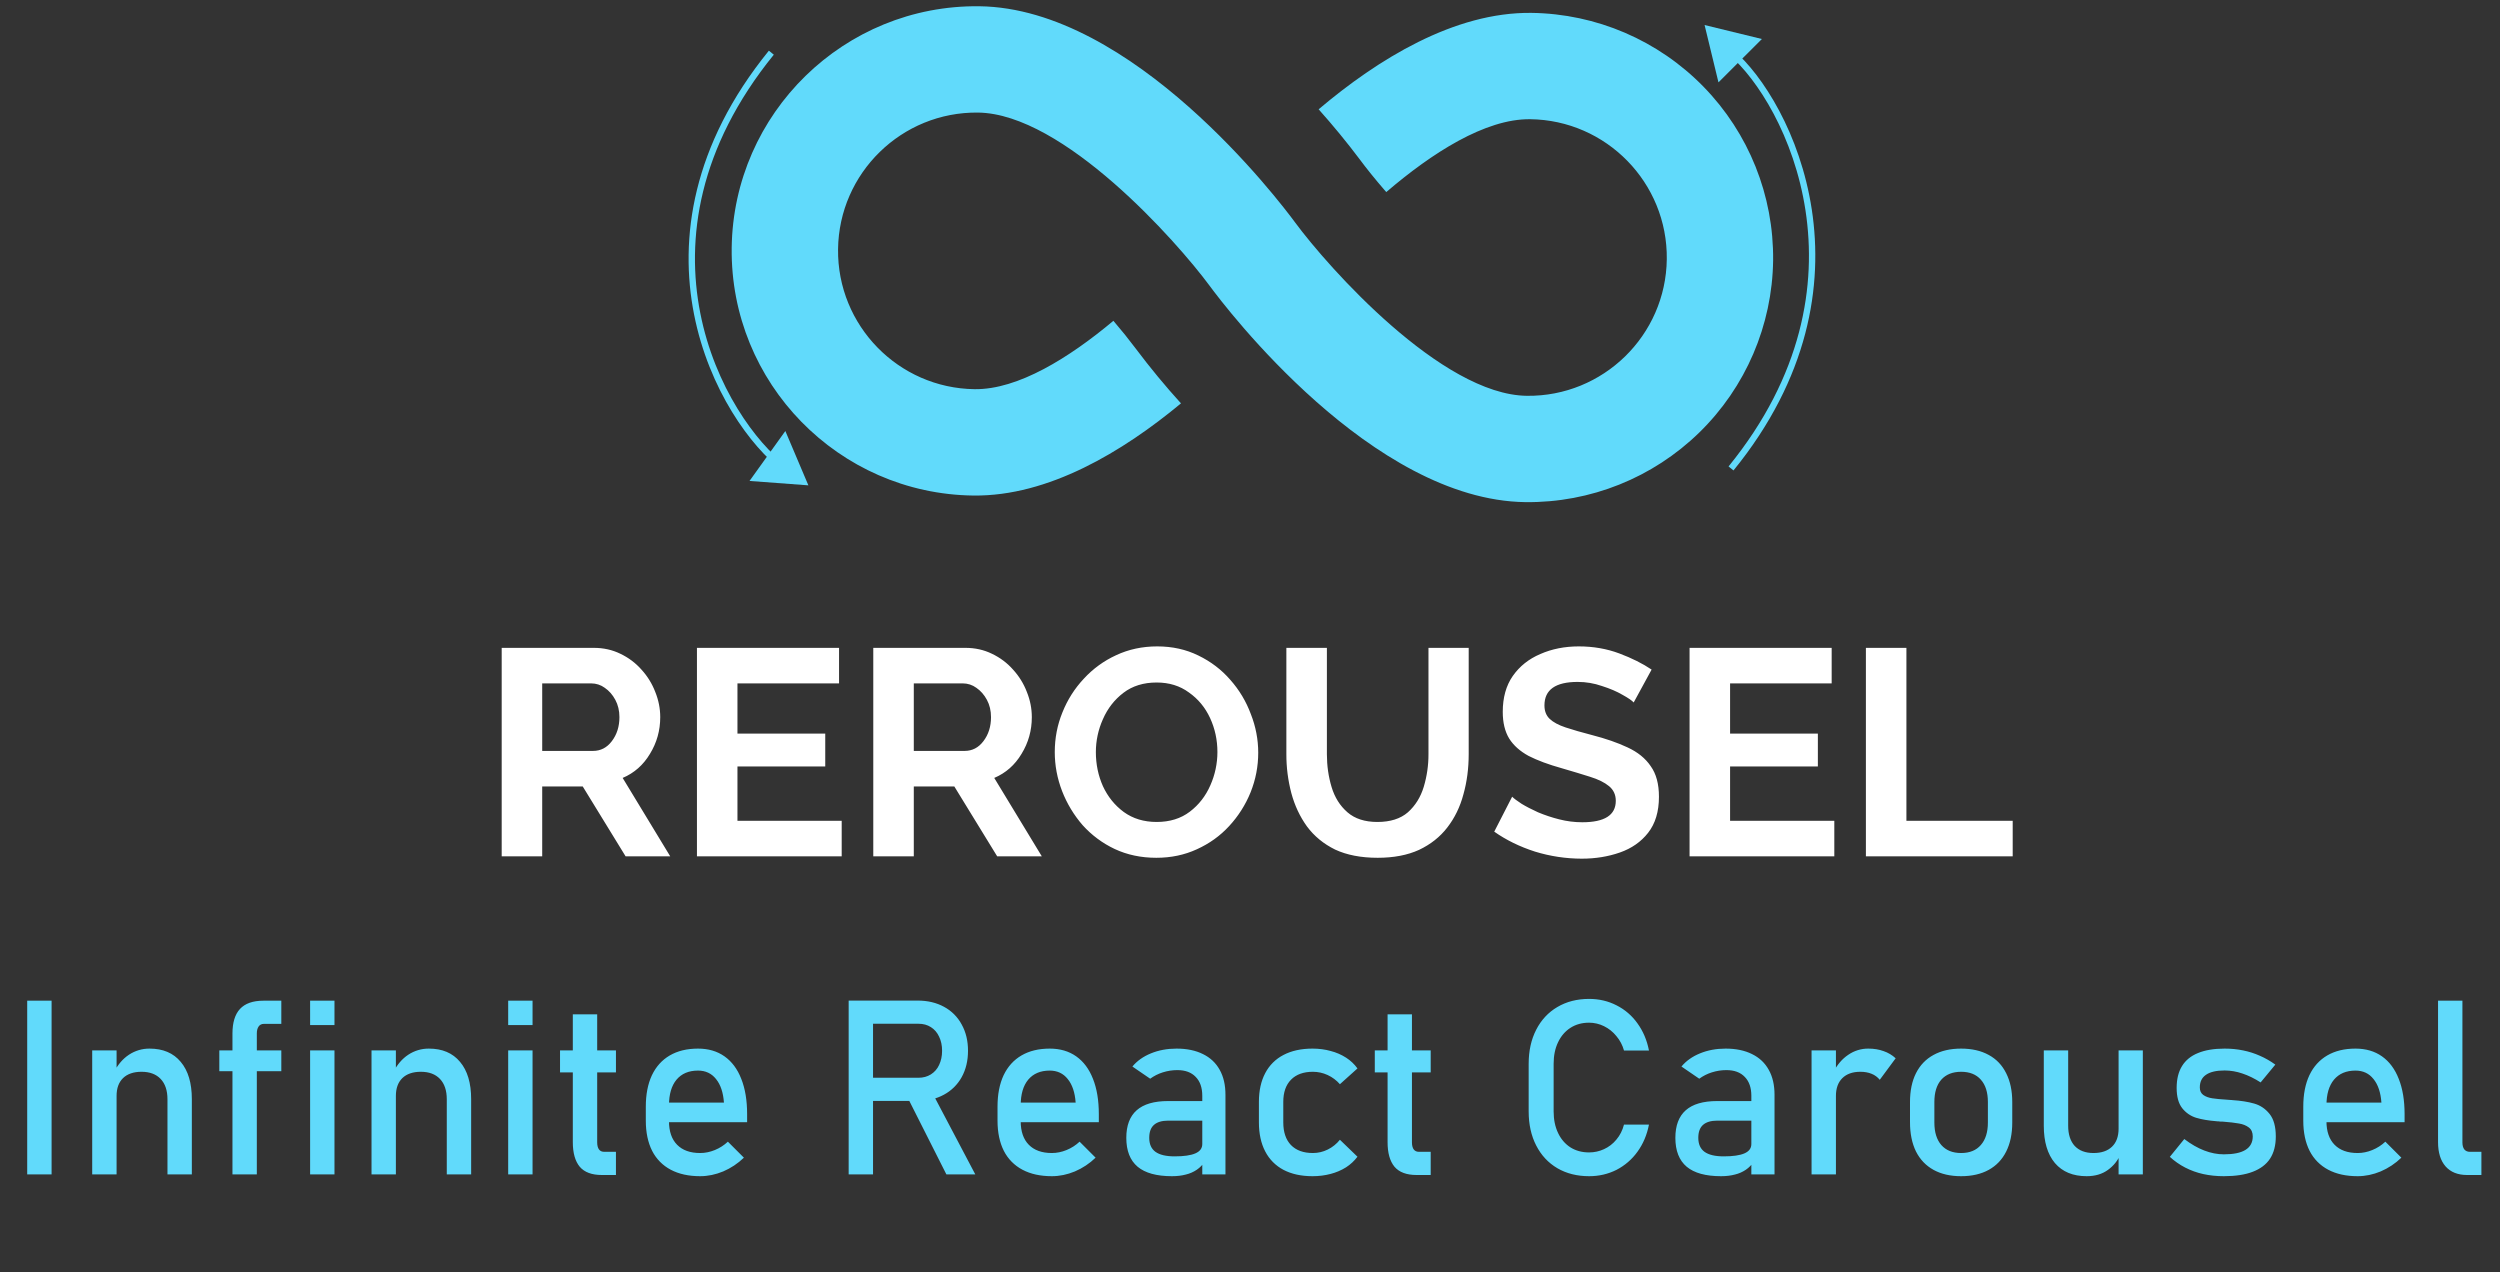 <svg width="393" height="200" viewBox="0 0 393 200" fill="none" xmlns="http://www.w3.org/2000/svg">
<rect x="0" y="0" width="393" height="200" fill="#333333" stroke="none"/>
<path d="M78.866 134.613V101.844H93.358C94.866 101.844 96.251 102.152 97.512 102.767C98.804 103.383 99.912 104.213 100.835 105.259C101.773 106.281 102.509 107.471 103.004 108.767C103.528 110.059 103.789 111.383 103.789 112.736C103.789 114.829 103.251 116.752 102.174 118.506C101.128 120.259 99.697 121.521 97.881 122.29L105.358 134.613H98.343L91.604 123.629H85.235V134.613H78.866ZM85.236 118.044H93.22C94.42 118.044 95.404 117.536 96.174 116.521C96.974 115.475 97.374 114.213 97.374 112.736C97.374 111.721 97.158 110.813 96.728 110.013C96.297 109.213 95.743 108.583 95.066 108.121C94.451 107.67 93.706 107.427 92.943 107.429H85.235L85.236 118.044ZM132.314 129.029V134.613H109.56V101.844H131.899V107.429H115.929V115.321H129.729V120.49H115.929V129.029H132.314ZM137.279 134.613V101.844H151.772C153.279 101.844 154.664 102.152 155.926 102.767C157.218 103.383 158.326 104.213 159.249 105.259C160.187 106.281 160.923 107.471 161.418 108.767C161.941 110.059 162.202 111.383 162.202 112.736C162.202 114.829 161.664 116.752 160.587 118.506C159.541 120.259 158.11 121.521 156.295 122.29L163.772 134.613H156.756L150.018 123.629H143.649V134.613H137.279ZM143.649 118.044H151.633C152.833 118.044 153.818 117.536 154.587 116.521C155.387 115.475 155.787 114.213 155.787 112.736C155.787 111.721 155.572 110.813 155.141 110.013C154.71 109.213 154.156 108.583 153.479 108.121C152.864 107.669 152.119 107.427 151.356 107.429H143.649V118.044ZM181.778 134.844C179.378 134.844 177.193 134.383 175.224 133.459C173.316 132.559 171.606 131.288 170.193 129.721C168.817 128.135 167.725 126.324 166.963 124.367C166.193 122.367 165.809 120.321 165.809 118.229C165.809 116.044 166.209 113.967 167.009 111.998C167.809 109.998 168.932 108.229 170.378 106.69C171.807 105.133 173.533 103.878 175.455 102.998C177.424 102.075 179.578 101.613 181.916 101.613C184.286 101.613 186.439 102.09 188.378 103.044C190.347 103.998 192.024 105.275 193.409 106.875C194.824 108.475 195.901 110.275 196.639 112.275C197.4 114.2 197.792 116.251 197.793 118.321C197.793 120.475 197.393 122.552 196.593 124.552C195.8 126.51 194.658 128.308 193.224 129.859C191.809 131.398 190.116 132.613 188.147 133.506C186.209 134.398 184.086 134.844 181.778 134.844ZM172.27 118.229C172.27 120.136 172.639 121.921 173.378 123.583C174.147 125.244 175.239 126.598 176.655 127.644C178.101 128.69 179.824 129.213 181.824 129.213C183.886 129.213 185.624 128.675 187.039 127.598C188.455 126.521 189.532 125.136 190.27 123.444C190.998 121.802 191.376 120.026 191.378 118.229C191.378 116.321 190.993 114.536 190.224 112.875C189.455 111.213 188.347 109.875 186.901 108.859C185.486 107.813 183.793 107.29 181.824 107.29C179.762 107.29 178.024 107.829 176.609 108.906C175.193 109.983 174.116 111.367 173.378 113.059C172.647 114.685 172.269 116.447 172.27 118.229ZM216.571 134.844C213.956 134.844 211.725 134.413 209.879 133.552C208.064 132.659 206.587 131.444 205.448 129.906C204.341 128.367 203.525 126.629 203.002 124.69C202.474 122.687 202.211 120.624 202.217 118.552V101.844H208.587V118.552C208.587 120.367 208.833 122.09 209.325 123.721C209.817 125.352 210.648 126.675 211.817 127.69C212.987 128.706 214.556 129.213 216.525 129.213C218.556 129.213 220.156 128.706 221.325 127.69C222.494 126.644 223.325 125.306 223.817 123.675C224.314 122.013 224.563 120.287 224.556 118.552V101.844H230.879V118.552C230.879 120.798 230.602 122.906 230.048 124.875C229.525 126.844 228.679 128.583 227.51 130.09C226.371 131.567 224.894 132.736 223.079 133.598C221.264 134.429 219.094 134.844 216.571 134.844ZM256.817 110.429C256.541 110.121 255.956 109.721 255.064 109.229C254.171 108.706 253.094 108.244 251.833 107.844C250.602 107.413 249.306 107.195 248.002 107.198C244.525 107.198 242.787 108.429 242.787 110.89C242.787 111.783 243.064 112.49 243.617 113.013C244.171 113.536 245.002 113.983 246.11 114.352C247.217 114.721 248.602 115.121 250.264 115.552C252.417 116.106 254.279 116.752 255.848 117.49C257.448 118.229 258.664 119.213 259.494 120.444C260.356 121.644 260.787 123.244 260.787 125.244C260.787 127.583 260.217 129.475 259.079 130.921C257.971 132.336 256.494 133.367 254.648 134.013C252.802 134.659 250.802 134.983 248.648 134.983C246.161 134.979 243.688 134.606 241.31 133.875C238.91 133.106 236.771 132.059 234.894 130.736L237.71 125.244C237.987 125.521 238.479 125.89 239.187 126.352C239.894 126.783 240.756 127.229 241.771 127.69C242.849 128.142 243.96 128.512 245.094 128.798C246.294 129.106 247.51 129.259 248.741 129.259C252.248 129.259 254.002 128.136 254.002 125.89C254.002 124.936 253.648 124.167 252.941 123.583C252.233 122.998 251.233 122.506 249.941 122.106C248.679 121.706 247.202 121.259 245.51 120.767C243.417 120.183 241.679 119.536 240.294 118.829C238.941 118.09 237.925 117.183 237.248 116.106C236.571 114.998 236.233 113.598 236.233 111.906C236.233 109.659 236.756 107.783 237.802 106.275C238.879 104.736 240.325 103.583 242.141 102.813C243.956 102.013 245.971 101.613 248.187 101.613C250.464 101.613 252.587 101.983 254.556 102.721C256.525 103.459 258.217 104.306 259.633 105.259L256.817 110.429ZM288.354 129.029V134.613H265.6V101.844H287.938V107.429H271.969V115.321H285.769V120.49H271.969V129.029H288.354ZM293.319 134.613V101.844H299.688V129.029H316.396V134.613H293.319Z" fill="white"/>
<path d="M8.11 184.616H4.277V157.31H8.11V184.616ZM14.494 165.123H18.326V184.616H14.494V165.123ZM26.326 172.804C26.326 171.426 25.969 170.362 25.256 169.611C24.542 168.86 23.54 168.484 22.251 168.484C20.999 168.484 20.028 168.816 19.34 169.48C18.664 170.143 18.326 171.076 18.326 172.278L17.931 168.522C18.532 167.345 19.315 166.437 20.279 165.799C21.236 165.166 22.361 164.833 23.509 164.841C25.625 164.841 27.259 165.536 28.41 166.926C29.575 168.303 30.157 170.256 30.157 172.785V184.616H26.326V172.804ZM36.542 162.475C36.542 160.747 36.937 159.458 37.725 158.606C38.526 157.742 39.754 157.31 41.406 157.31H44.223V160.954H41.481C41.118 160.954 40.843 161.091 40.655 161.367C40.467 161.642 40.373 161.999 40.373 162.437V184.616H36.543L36.542 162.475ZM34.476 165.123H44.223V168.39H34.476V165.123ZM48.749 157.31H52.58V161.141H48.75L48.749 157.31ZM48.749 165.123H52.58V184.616H48.75L48.749 165.123ZM58.402 165.123H62.233V184.616H58.403L58.402 165.123ZM70.234 172.804C70.234 171.426 69.877 170.362 69.164 169.611C68.45 168.86 67.448 168.484 66.159 168.484C64.906 168.484 63.936 168.816 63.247 169.48C62.572 170.143 62.233 171.076 62.233 172.278L61.839 168.522C62.44 167.345 63.222 166.437 64.186 165.799C65.144 165.166 66.268 164.833 67.416 164.841C69.533 164.841 71.166 165.536 72.318 166.926C73.483 168.303 74.065 170.256 74.065 172.785V184.616H70.234V172.804ZM79.887 157.31H83.717V161.141H79.887V157.31ZM79.887 165.123H83.717V184.616H79.887V165.123ZM94.61 184.71C93.033 184.71 91.875 184.278 91.136 183.414C90.41 182.538 90.046 181.248 90.046 179.546V159.451H93.878V179.583C93.878 180.059 93.972 180.428 94.159 180.691C94.347 180.942 94.623 181.067 94.986 181.067H96.826V184.71H94.61ZM88.037 165.123H96.827V168.578H88.037V165.123ZM110.066 184.898C108.263 184.898 106.723 184.56 105.446 183.884C104.185 183.224 103.161 182.187 102.517 180.917C101.853 179.602 101.521 178.018 101.521 176.165V173.968C101.521 172.04 101.84 170.394 102.479 169.029C103.13 167.664 104.069 166.625 105.296 165.911C106.523 165.198 108 164.841 109.728 164.841C111.356 164.841 112.745 165.248 113.897 166.062C115.049 166.876 115.925 168.053 116.527 169.593C117.14 171.132 117.447 172.979 117.447 175.132V176.409H104.301V173.329H113.803C113.691 171.739 113.277 170.506 112.564 169.63C111.863 168.741 110.917 168.296 109.728 168.296C108.276 168.296 107.149 168.772 106.348 169.724C105.559 170.675 105.165 172.021 105.165 173.761V176.241C105.165 177.856 105.59 179.095 106.442 179.959C107.293 180.823 108.501 181.255 110.066 181.255C110.842 181.255 111.612 181.098 112.376 180.785C113.133 180.477 113.827 180.031 114.423 179.471L116.94 181.987C115.998 182.899 114.897 183.632 113.691 184.147C112.489 184.647 111.28 184.898 110.066 184.898ZM135.081 169.423H144.396C145.122 169.423 145.767 169.248 146.33 168.898C146.899 168.542 147.35 168.026 147.626 167.414C147.939 166.763 148.096 166.018 148.096 165.179C148.096 164.34 147.939 163.601 147.626 162.963C147.326 162.312 146.894 161.811 146.33 161.461C145.78 161.11 145.135 160.935 144.396 160.935H135.081V157.291H144.246C145.823 157.291 147.207 157.617 148.396 158.268C149.578 158.899 150.545 159.867 151.176 161.048C151.839 162.237 152.171 163.614 152.171 165.179C152.171 166.744 151.839 168.128 151.176 169.329C150.53 170.501 149.558 171.46 148.377 172.09C147.188 172.741 145.811 173.067 144.246 173.067H135.081V169.423ZM133.41 157.291H137.241V184.616H133.41V157.291ZM142.518 172.221L146.33 171.358L153.317 184.616H148.772L142.518 172.221ZM165.355 184.898C163.552 184.898 162.012 184.56 160.735 183.884C159.473 183.224 158.449 182.187 157.805 180.917C157.142 179.602 156.81 178.018 156.81 176.165V173.968C156.81 172.04 157.129 170.394 157.767 169.029C158.418 167.664 159.357 166.625 160.585 165.911C161.812 165.198 163.289 164.841 165.017 164.841C166.644 164.841 168.034 165.248 169.186 166.062C170.338 166.876 171.214 168.053 171.815 169.593C172.428 171.132 172.735 172.979 172.735 175.132V176.409H159.589V173.329H169.092C168.979 171.739 168.566 170.506 167.852 169.63C167.151 168.741 166.206 168.296 165.017 168.296C163.564 168.296 162.437 168.772 161.636 169.724C160.847 170.675 160.453 172.021 160.453 173.761V176.241C160.453 177.856 160.879 179.095 161.73 179.959C162.582 180.823 163.79 181.255 165.355 181.255C166.131 181.255 166.901 181.098 167.665 180.785C168.422 180.476 169.116 180.031 169.712 179.471L172.228 181.987C171.286 182.9 170.185 183.632 168.979 184.147C167.777 184.647 166.569 184.898 165.355 184.898ZM188.998 172.259C188.998 170.982 188.654 169.993 187.966 169.292C187.29 168.578 186.326 168.221 185.073 168.221C184.297 168.221 183.534 168.34 182.782 168.578C182.075 168.801 181.409 169.137 180.81 169.574L178.012 167.658C178.751 166.769 179.721 166.081 180.923 165.592C182.138 165.091 183.483 164.841 184.961 164.841C186.576 164.841 187.96 165.129 189.111 165.705C190.263 166.268 191.14 167.094 191.74 168.184C192.342 169.261 192.642 170.563 192.642 172.09V184.616H188.998V172.259ZM184.228 184.898C181.825 184.898 180.028 184.404 178.838 183.414C177.649 182.413 177.055 180.898 177.055 178.87C177.055 176.942 177.599 175.496 178.688 174.531C179.778 173.568 181.424 173.086 183.628 173.086H189.168L189.431 176.165H183.646C182.645 176.165 181.893 176.391 181.393 176.841C180.905 177.279 180.66 177.956 180.66 178.87C180.66 179.859 180.986 180.591 181.637 181.067C182.3 181.542 183.302 181.781 184.642 181.781C186.107 181.781 187.196 181.624 187.909 181.311C188.635 180.998 188.998 180.51 188.998 179.846L189.393 182.588C189.067 183.102 188.639 183.543 188.135 183.884C187.616 184.236 187.037 184.491 186.426 184.635C185.775 184.811 185.042 184.898 184.228 184.898ZM206.333 184.898C204.555 184.898 203.033 184.566 201.769 183.903C200.536 183.259 199.532 182.248 198.896 181.011C198.232 179.746 197.9 178.219 197.9 176.428V173.217C197.9 171.451 198.232 169.943 198.896 168.691C199.534 167.465 200.538 166.467 201.769 165.836C203.033 165.173 204.555 164.841 206.333 164.841C207.347 164.841 208.298 164.966 209.187 165.217C210.046 165.436 210.864 165.791 211.61 166.268C212.305 166.715 212.911 167.288 213.394 167.958L210.633 170.438C210.099 169.824 209.439 169.33 208.699 168.991C207.975 168.657 207.187 168.484 206.389 168.484C204.912 168.484 203.766 168.898 202.952 169.724C202.138 170.55 201.732 171.714 201.732 173.217V176.428C201.732 177.968 202.132 179.158 202.933 179.996C203.747 180.835 204.899 181.255 206.389 181.255C207.203 181.255 207.979 181.073 208.718 180.71C209.462 180.344 210.115 179.818 210.633 179.17L213.394 181.837C212.897 182.497 212.286 183.063 211.591 183.508C210.841 183.975 210.024 184.323 209.168 184.541C208.28 184.779 207.334 184.898 206.333 184.898ZM222.69 184.71C221.113 184.71 219.955 184.278 219.216 183.414C218.49 182.538 218.127 181.248 218.127 179.546V159.451H221.958V179.583C221.958 180.059 222.052 180.428 222.239 180.691C222.427 180.942 222.703 181.067 223.066 181.067H224.906V184.71H222.69ZM216.117 165.123H224.906V168.578H216.117V165.123ZM249.808 184.898C247.918 184.898 246.253 184.479 244.813 183.64C243.386 182.801 242.278 181.612 241.489 180.072C240.7 178.532 240.306 176.748 240.306 174.719V167.226C240.306 165.198 240.7 163.414 241.489 161.874C242.278 160.334 243.386 159.144 244.813 158.306C246.253 157.454 247.918 157.028 249.808 157.028C251.373 157.028 252.813 157.366 254.128 158.043C255.44 158.704 256.568 159.678 257.414 160.878C258.303 162.105 258.904 163.526 259.217 165.141H255.292C255.062 164.305 254.652 163.53 254.09 162.869C253.562 162.212 252.895 161.679 252.137 161.31C251.412 160.954 250.616 160.767 249.808 160.766C248.694 160.766 247.718 161.035 246.879 161.573C246.04 162.112 245.389 162.869 244.926 163.846C244.462 164.81 244.231 165.936 244.231 167.226V174.719C244.231 175.996 244.462 177.123 244.926 178.1C245.389 179.076 246.04 179.834 246.879 180.372C247.718 180.898 248.694 181.161 249.808 181.161C250.622 181.161 251.398 180.992 252.137 180.654C252.895 180.311 253.564 179.796 254.09 179.151C254.654 178.488 255.054 177.699 255.292 176.785H259.217C258.904 178.4 258.303 179.821 257.414 181.048C256.555 182.25 255.422 183.228 254.109 183.903C252.795 184.566 251.361 184.898 249.808 184.898ZM275.312 172.259C275.312 170.982 274.967 169.993 274.279 169.292C273.603 168.578 272.639 168.221 271.387 168.221C270.61 168.221 269.847 168.34 269.095 168.578C268.388 168.801 267.722 169.137 267.123 169.574L264.325 167.658C265.064 166.769 266.034 166.081 267.236 165.592C268.451 165.091 269.797 164.841 271.274 164.841C272.889 164.841 274.273 165.129 275.425 165.705C276.576 166.268 277.453 167.094 278.053 168.184C278.655 169.261 278.955 170.563 278.955 172.09V184.616H275.312V172.259ZM270.542 184.898C268.138 184.898 266.341 184.404 265.152 183.414C263.962 182.413 263.368 180.898 263.368 178.87C263.368 176.942 263.912 175.496 265.002 174.531C266.091 173.568 267.737 173.086 269.941 173.086H275.481L275.744 176.165H269.96C268.958 176.165 268.207 176.391 267.706 176.841C267.218 177.279 266.973 177.956 266.973 178.87C266.973 179.859 267.299 180.591 267.95 181.067C268.613 181.542 269.615 181.781 270.955 181.781C272.42 181.781 273.509 181.624 274.223 181.311C274.949 180.998 275.312 180.51 275.312 179.846L275.706 182.588C275.38 183.102 274.952 183.543 274.448 183.884C273.929 184.236 273.35 184.491 272.739 184.635C272.088 184.811 271.355 184.898 270.542 184.898ZM284.777 165.123H288.608V184.616H284.777V165.123ZM295.5 169.743C295.16 169.328 294.721 169.005 294.223 168.804C293.71 168.591 293.115 168.484 292.439 168.484C291.225 168.484 290.28 168.823 289.603 169.498C288.94 170.162 288.608 171.088 288.608 172.278L288.213 168.522C288.815 167.358 289.591 166.456 290.542 165.818C291.468 165.175 292.57 164.833 293.697 164.841C294.586 164.841 295.388 164.973 296.101 165.235C296.806 165.473 297.452 165.857 297.998 166.362L295.5 169.743ZM308.29 184.898C306.599 184.898 305.153 184.566 303.951 183.903C302.749 183.239 301.829 182.275 301.191 181.011C300.565 179.734 300.252 178.2 300.252 176.409V173.236C300.252 171.47 300.565 169.962 301.191 168.71C301.829 167.445 302.749 166.488 303.951 165.836C305.153 165.173 306.599 164.841 308.29 164.841C309.98 164.841 311.426 165.173 312.628 165.836C313.83 166.488 314.743 167.445 315.37 168.71C316.008 169.962 316.327 171.47 316.327 173.236V176.466C316.327 178.244 316.008 179.765 315.37 181.029C314.743 182.281 313.83 183.239 312.628 183.903C311.426 184.566 309.98 184.898 308.29 184.898ZM308.29 181.255C309.629 181.255 310.662 180.835 311.388 179.996C312.127 179.158 312.496 177.981 312.496 176.466V173.236C312.496 171.721 312.127 170.55 311.388 169.724C310.662 168.898 309.629 168.484 308.29 168.484C306.95 168.484 305.911 168.898 305.172 169.724C304.446 170.55 304.083 171.721 304.083 173.236V176.466C304.083 177.981 304.446 179.158 305.172 179.996C305.911 180.835 306.95 181.255 308.29 181.255ZM333.042 165.123H336.854V184.616H333.042V165.123ZM325.117 176.973C325.117 178.337 325.461 179.396 326.149 180.147C326.85 180.885 327.833 181.255 329.098 181.255C330.35 181.255 331.32 180.923 332.009 180.259C332.697 179.596 333.042 178.651 333.042 177.424L333.305 181.499C332.904 182.463 332.253 183.271 331.352 183.921C330.45 184.573 329.342 184.898 328.027 184.898C325.874 184.898 324.209 184.209 323.032 182.832C321.867 181.442 321.285 179.489 321.285 176.973V165.123H325.117V176.973ZM349.587 184.898C348.435 184.898 347.352 184.785 346.338 184.56C345.36 184.344 344.413 184.003 343.521 183.546C342.642 183.093 341.827 182.525 341.098 181.856L343.371 179.057C344.422 179.859 345.468 180.46 346.507 180.86C347.546 181.261 348.573 181.461 349.587 181.461C351.102 181.461 352.235 181.23 352.986 180.766C353.75 180.291 354.132 179.583 354.132 178.644C354.132 178.018 353.925 177.549 353.512 177.236C353.099 176.923 352.585 176.716 351.972 176.616C351.358 176.503 350.495 176.403 349.38 176.316H349.061C348.948 176.303 348.842 176.291 348.742 176.278H348.592C348.543 176.266 348.492 176.26 348.441 176.259C347.177 176.159 346.106 175.978 345.23 175.714C344.359 175.444 343.593 174.913 343.033 174.193C342.457 173.455 342.169 172.397 342.169 171.019C342.169 169.643 342.45 168.497 343.014 167.583C343.577 166.669 344.416 165.986 345.53 165.536C346.645 165.073 348.041 164.841 349.718 164.841C350.732 164.841 351.697 164.935 352.61 165.123C353.537 165.311 354.42 165.592 355.258 165.968C356.097 166.331 356.905 166.794 357.681 167.358L355.371 170.156C354.395 169.53 353.43 169.06 352.479 168.747C351.59 168.443 350.658 168.284 349.718 168.278C348.416 168.278 347.44 168.503 346.788 168.954C346.138 169.392 345.812 170.056 345.812 170.944C345.812 171.47 345.993 171.865 346.357 172.128C346.732 172.391 347.202 172.566 347.765 172.653C348.328 172.741 349.13 172.816 350.169 172.879C350.244 172.891 350.319 172.897 350.394 172.897C350.482 172.897 350.57 172.904 350.657 172.916H350.77C350.808 172.916 350.845 172.922 350.883 172.935C352.247 173.023 353.405 173.204 354.357 173.48C355.321 173.755 356.128 174.3 356.78 175.114C357.431 175.928 357.756 177.104 357.756 178.644C357.756 180.046 357.456 181.211 356.855 182.137C356.254 183.051 355.346 183.74 354.132 184.203C352.93 184.666 351.415 184.898 349.587 184.898ZM370.62 184.898C368.818 184.898 367.278 184.56 366.001 183.884C364.739 183.224 363.715 182.187 363.071 180.917C362.407 179.602 362.075 178.018 362.075 176.165V173.968C362.075 172.04 362.395 170.394 363.033 169.029C363.684 167.664 364.623 166.625 365.85 165.911C367.077 165.198 368.555 164.841 370.282 164.841C371.91 164.841 373.3 165.248 374.452 166.062C375.603 166.876 376.48 168.053 377.081 169.593C377.694 171.132 378.001 172.979 378.001 175.132V176.409H364.855V173.329H374.358C374.245 171.739 373.832 170.506 373.118 169.63C372.417 168.741 371.472 168.296 370.282 168.296C368.83 168.296 367.703 168.772 366.902 169.724C366.113 170.675 365.719 172.021 365.719 173.761V176.241C365.719 177.856 366.145 179.095 366.996 179.959C367.847 180.823 369.055 181.255 370.62 181.255C371.397 181.255 372.167 181.098 372.93 180.785C373.687 180.477 374.381 180.031 374.977 179.471L377.494 181.987C376.552 182.9 375.451 183.632 374.245 184.147C373.043 184.647 371.835 184.898 370.62 184.898ZM387.092 179.583C387.092 180.059 387.192 180.428 387.392 180.691C387.604 180.942 387.9 181.067 388.273 181.067H390.077V184.71H387.823C386.369 184.71 385.242 184.259 384.443 183.358C383.654 182.457 383.26 181.186 383.26 179.546V157.31H387.092V179.583ZM240.741 2.025C228.603 1.879 216.586 9.319 207.289 17.182C209.562 19.724 211.726 22.36 213.775 25.085C214.746 26.399 216.165 28.178 217.919 30.195C225.084 24.062 233.484 18.655 240.54 18.74C252.529 18.884 262.164 28.753 262.019 40.741C261.876 52.731 252.007 62.365 240.018 62.221C226.612 62.06 208.799 42.019 203.616 35.003C201.076 31.553 178.084 1.273 153.946 0.983C132.739 0.728 115.277 17.775 115.022 38.983C114.767 60.189 131.815 77.645 153.022 77.9C164.81 78.041 176.472 71.022 185.651 63.41C183.154 60.657 180.786 57.789 178.554 54.816C177.427 53.316 176.25 51.853 175.026 50.431C168.049 56.268 160.014 61.261 153.223 61.179C141.234 61.035 131.599 51.166 131.743 39.177C131.887 27.188 141.756 17.554 153.745 17.697C167.156 17.859 184.964 37.9 190.147 44.916C192.687 48.366 215.679 78.646 239.817 78.936C250.013 79.048 259.837 75.11 267.133 67.987C274.429 60.864 278.601 51.138 278.735 40.942C278.847 30.746 274.91 20.922 267.787 13.626C260.664 6.33 250.937 2.158 240.741 2.025Z" fill="#61DAFB"/>
<path d="M272.116 73.639C295.582 44.811 281.179 15.953 272.169 8.254M121.255 8.281C97.199 37.918 113.506 66.253 123.365 73.631" stroke="#61DAFB"/>
<path d="M267.96 3.934L276.969 6.132L270.143 12.946L267.96 3.934ZM127.077 76.296L117.824 75.606L123.456 67.754L127.077 76.296Z" fill="#61DAFB"/>
</svg>
